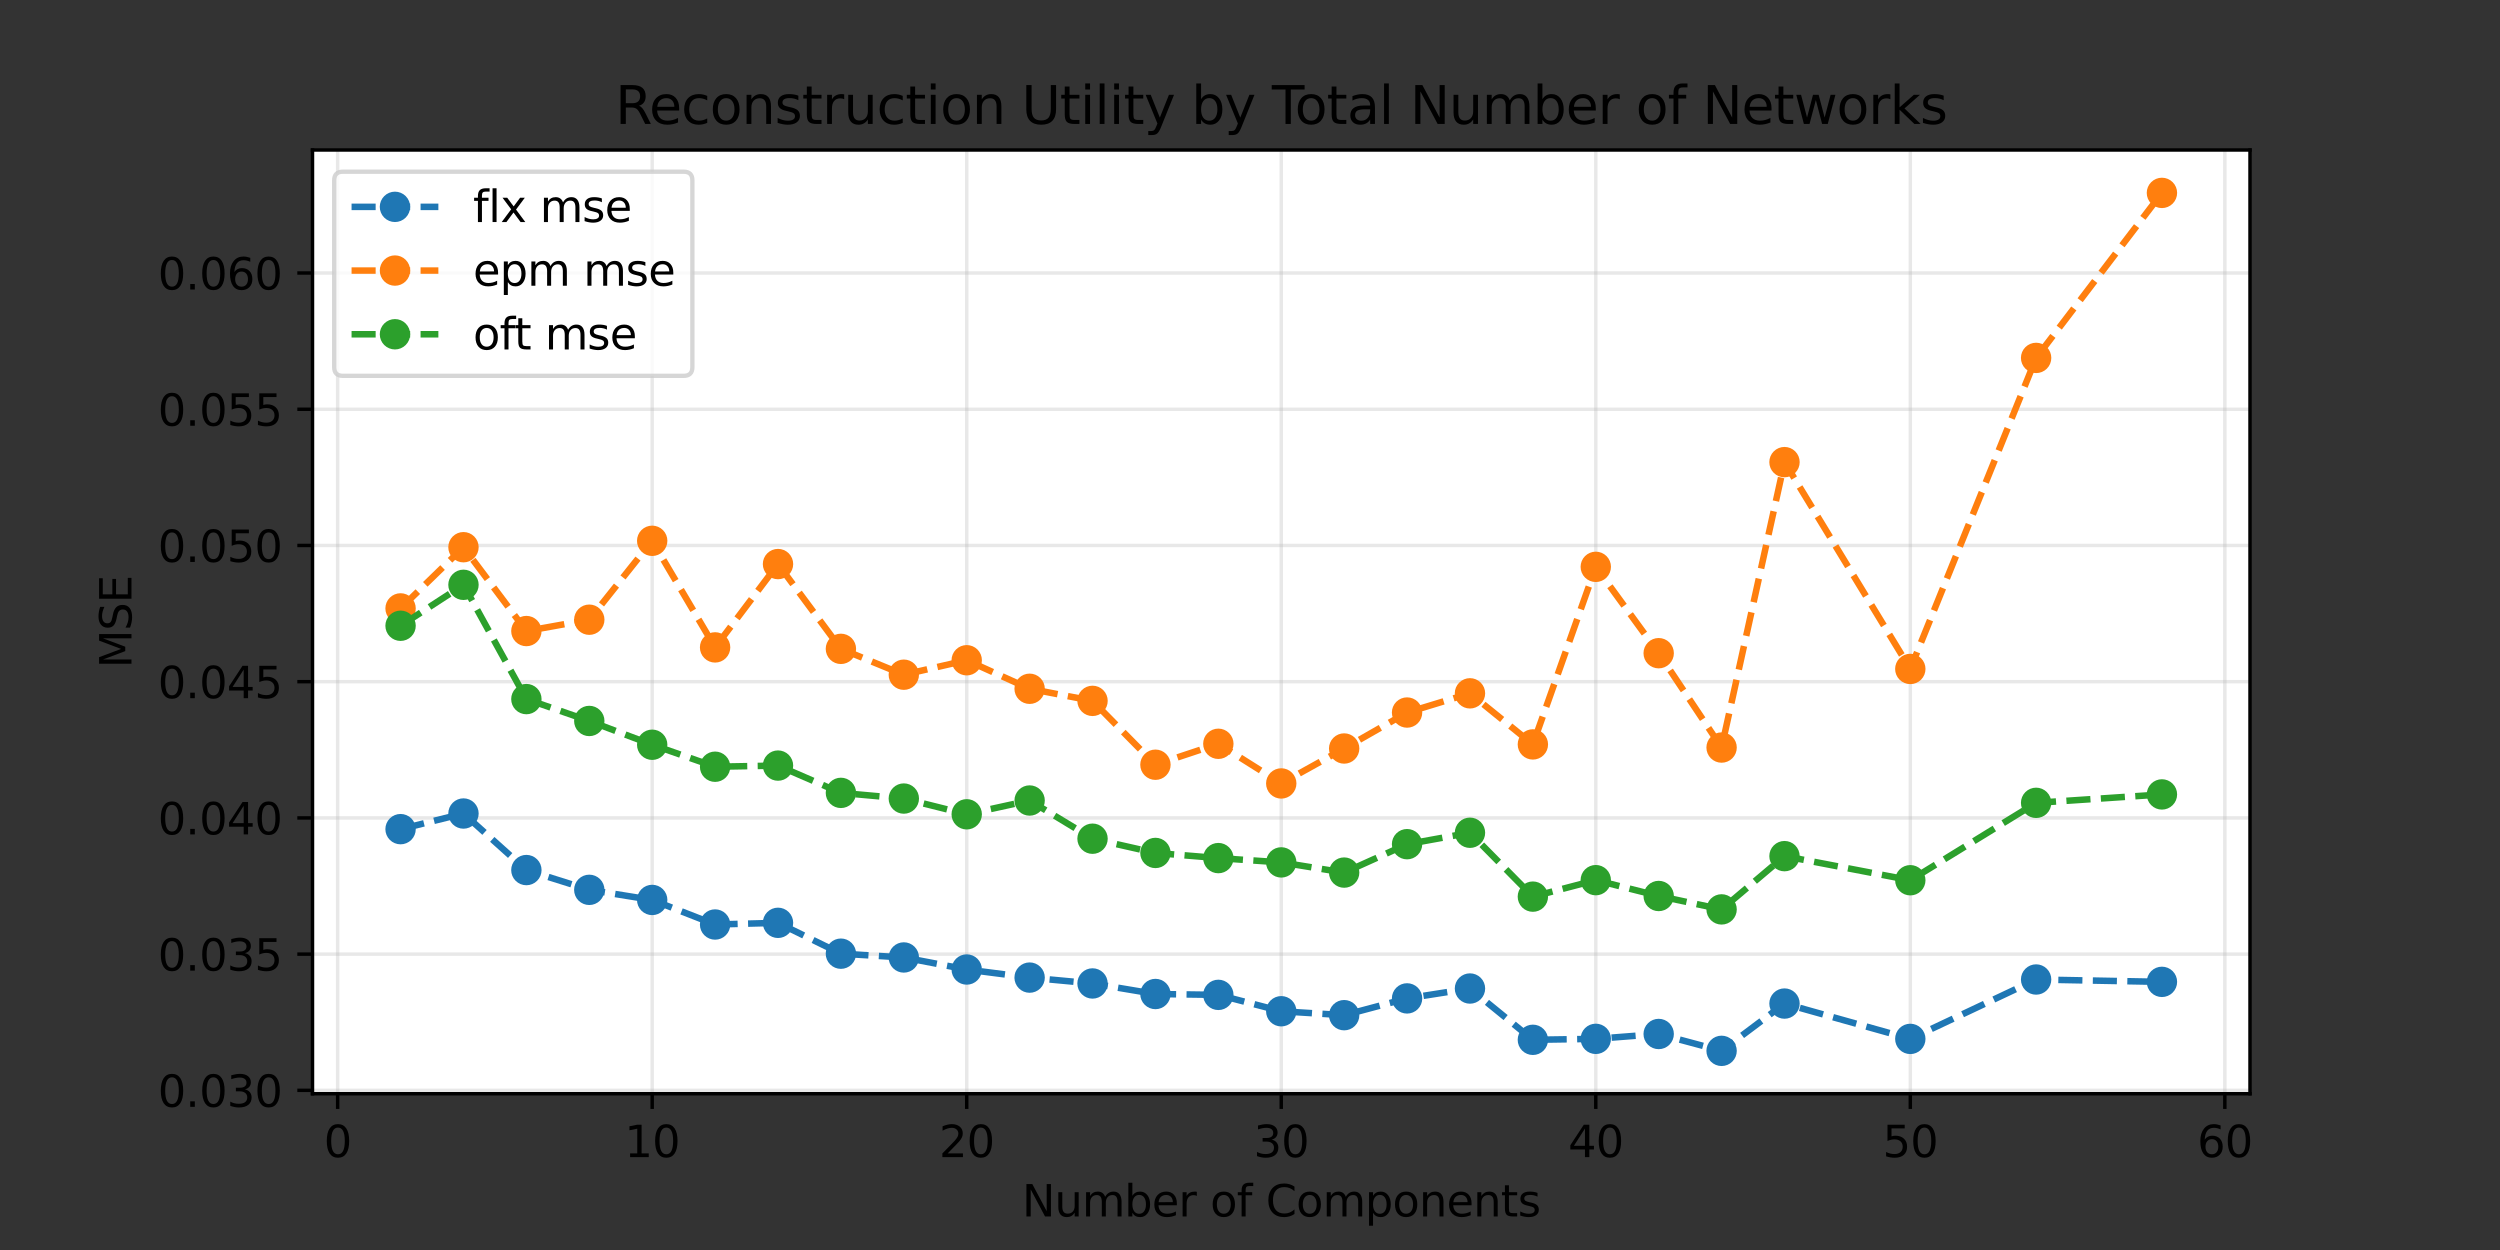 <?xml version="1.0" encoding="utf-8" standalone="no"?>
<!DOCTYPE svg PUBLIC "-//W3C//DTD SVG 1.1//EN"
  "http://www.w3.org/Graphics/SVG/1.1/DTD/svg11.dtd">
<svg xmlns:xlink="http://www.w3.org/1999/xlink" width="576pt" height="288pt" viewBox="0 0 576 288" xmlns="http://www.w3.org/2000/svg" version="1.1">
 <rect x="0" y="0" width="576" height="288" fill="#333333" stroke="none"/>
 <defs>
  <style type="text/css">*{stroke-linejoin: round; stroke-linecap: butt}</style>
 </defs>
 <g id="figure_1">
  <g id="patch_1">
   <path d="M 0 288 
L 576 288 
L 576 0 
L 0 0 
L 0 288 
z
" style="fill: none"/>
  </g>
  <g id="axes_1">
   <g id="patch_2">
    <path d="M 72 252 
L 518.4 252 
L 518.4 34.56 
L 72 34.56 
z
" style="fill: #ffffff"/>
   </g>
   <g id="matplotlib.axis_1">
    <g id="xtick_1">
     <g id="line2d_1">
      <path d="M 77.797 252 
L 77.797 34.56 
" clip-path="url(#pf498eb2916)" style="fill: none; stroke: #b0b0b0; stroke-opacity: 0.3; stroke-width: 0.8; stroke-linecap: square"/>
     </g>
     <g id="line2d_2">
      <defs>
       <path id="m990f9d291e" d="M 0 0 
L 0 3.5 
" style="stroke: #000000; stroke-width: 0.8"/>
      </defs>
      <g>
       <use xlink:href="#m990f9d291e" x="77.797" y="252" style="stroke: #000000; stroke-width: 0.8"/>
      </g>
     </g>
     <g id="text_1">
      <!-- 0 -->
      <g transform="translate(74.616 266.598)scale(0.1 -0.1)">
       <defs>
        <path id="DejaVuSans-30" d="M 2034 4250 
Q 1547 4250 1301 3770 
Q 1056 3291 1056 2328 
Q 1056 1369 1301 889 
Q 1547 409 2034 409 
Q 2525 409 2770 889 
Q 3016 1369 3016 2328 
Q 3016 3291 2770 3770 
Q 2525 4250 2034 4250 
z
M 2034 4750 
Q 2819 4750 3233 4129 
Q 3647 3509 3647 2328 
Q 3647 1150 3233 529 
Q 2819 -91 2034 -91 
Q 1250 -91 836 529 
Q 422 1150 422 2328 
Q 422 3509 836 4129 
Q 1250 4750 2034 4750 
z
" transform="scale(0.016)"/>
       </defs>
       <use xlink:href="#DejaVuSans-30"/>
      </g>
     </g>
    </g>
    <g id="xtick_2">
     <g id="line2d_3">
      <path d="M 150.265 252 
L 150.265 34.56 
" clip-path="url(#pf498eb2916)" style="fill: none; stroke: #b0b0b0; stroke-opacity: 0.3; stroke-width: 0.8; stroke-linecap: square"/>
     </g>
     <g id="line2d_4">
      <g>
       <use xlink:href="#m990f9d291e" x="150.265" y="252" style="stroke: #000000; stroke-width: 0.8"/>
      </g>
     </g>
     <g id="text_2">
      <!-- 10 -->
      <g transform="translate(143.902 266.598)scale(0.1 -0.1)">
       <defs>
        <path id="DejaVuSans-31" d="M 794 531 
L 1825 531 
L 1825 4091 
L 703 3866 
L 703 4441 
L 1819 4666 
L 2450 4666 
L 2450 531 
L 3481 531 
L 3481 0 
L 794 0 
L 794 531 
z
" transform="scale(0.016)"/>
       </defs>
       <use xlink:href="#DejaVuSans-31"/>
       <use xlink:href="#DejaVuSans-30" x="63.623"/>
      </g>
     </g>
    </g>
    <g id="xtick_3">
     <g id="line2d_5">
      <path d="M 222.732 252 
L 222.732 34.56 
" clip-path="url(#pf498eb2916)" style="fill: none; stroke: #b0b0b0; stroke-opacity: 0.3; stroke-width: 0.8; stroke-linecap: square"/>
     </g>
     <g id="line2d_6">
      <g>
       <use xlink:href="#m990f9d291e" x="222.732" y="252" style="stroke: #000000; stroke-width: 0.8"/>
      </g>
     </g>
     <g id="text_3">
      <!-- 20 -->
      <g transform="translate(216.37 266.598)scale(0.1 -0.1)">
       <defs>
        <path id="DejaVuSans-32" d="M 1228 531 
L 3431 531 
L 3431 0 
L 469 0 
L 469 531 
Q 828 903 1448 1529 
Q 2069 2156 2228 2338 
Q 2531 2678 2651 2914 
Q 2772 3150 2772 3378 
Q 2772 3750 2511 3984 
Q 2250 4219 1831 4219 
Q 1534 4219 1204 4116 
Q 875 4013 500 3803 
L 500 4441 
Q 881 4594 1212 4672 
Q 1544 4750 1819 4750 
Q 2544 4750 2975 4387 
Q 3406 4025 3406 3419 
Q 3406 3131 3298 2873 
Q 3191 2616 2906 2266 
Q 2828 2175 2409 1742 
Q 1991 1309 1228 531 
z
" transform="scale(0.016)"/>
       </defs>
       <use xlink:href="#DejaVuSans-32"/>
       <use xlink:href="#DejaVuSans-30" x="63.623"/>
      </g>
     </g>
    </g>
    <g id="xtick_4">
     <g id="line2d_7">
      <path d="M 295.2 252 
L 295.2 34.56 
" clip-path="url(#pf498eb2916)" style="fill: none; stroke: #b0b0b0; stroke-opacity: 0.3; stroke-width: 0.8; stroke-linecap: square"/>
     </g>
     <g id="line2d_8">
      <g>
       <use xlink:href="#m990f9d291e" x="295.2" y="252" style="stroke: #000000; stroke-width: 0.8"/>
      </g>
     </g>
     <g id="text_4">
      <!-- 30 -->
      <g transform="translate(288.837 266.598)scale(0.1 -0.1)">
       <defs>
        <path id="DejaVuSans-33" d="M 2597 2516 
Q 3050 2419 3304 2112 
Q 3559 1806 3559 1356 
Q 3559 666 3084 287 
Q 2609 -91 1734 -91 
Q 1441 -91 1130 -33 
Q 819 25 488 141 
L 488 750 
Q 750 597 1062 519 
Q 1375 441 1716 441 
Q 2309 441 2620 675 
Q 2931 909 2931 1356 
Q 2931 1769 2642 2001 
Q 2353 2234 1838 2234 
L 1294 2234 
L 1294 2753 
L 1863 2753 
Q 2328 2753 2575 2939 
Q 2822 3125 2822 3475 
Q 2822 3834 2567 4026 
Q 2313 4219 1838 4219 
Q 1578 4219 1281 4162 
Q 984 4106 628 3988 
L 628 4550 
Q 988 4650 1302 4700 
Q 1616 4750 1894 4750 
Q 2613 4750 3031 4423 
Q 3450 4097 3450 3541 
Q 3450 3153 3228 2886 
Q 3006 2619 2597 2516 
z
" transform="scale(0.016)"/>
       </defs>
       <use xlink:href="#DejaVuSans-33"/>
       <use xlink:href="#DejaVuSans-30" x="63.623"/>
      </g>
     </g>
    </g>
    <g id="xtick_5">
     <g id="line2d_9">
      <path d="M 367.668 252 
L 367.668 34.56 
" clip-path="url(#pf498eb2916)" style="fill: none; stroke: #b0b0b0; stroke-opacity: 0.3; stroke-width: 0.8; stroke-linecap: square"/>
     </g>
     <g id="line2d_10">
      <g>
       <use xlink:href="#m990f9d291e" x="367.668" y="252" style="stroke: #000000; stroke-width: 0.8"/>
      </g>
     </g>
     <g id="text_5">
      <!-- 40 -->
      <g transform="translate(361.305 266.598)scale(0.1 -0.1)">
       <defs>
        <path id="DejaVuSans-34" d="M 2419 4116 
L 825 1625 
L 2419 1625 
L 2419 4116 
z
M 2253 4666 
L 3047 4666 
L 3047 1625 
L 3713 1625 
L 3713 1100 
L 3047 1100 
L 3047 0 
L 2419 0 
L 2419 1100 
L 313 1100 
L 313 1709 
L 2253 4666 
z
" transform="scale(0.016)"/>
       </defs>
       <use xlink:href="#DejaVuSans-34"/>
       <use xlink:href="#DejaVuSans-30" x="63.623"/>
      </g>
     </g>
    </g>
    <g id="xtick_6">
     <g id="line2d_11">
      <path d="M 440.135 252 
L 440.135 34.56 
" clip-path="url(#pf498eb2916)" style="fill: none; stroke: #b0b0b0; stroke-opacity: 0.3; stroke-width: 0.8; stroke-linecap: square"/>
     </g>
     <g id="line2d_12">
      <g>
       <use xlink:href="#m990f9d291e" x="440.135" y="252" style="stroke: #000000; stroke-width: 0.8"/>
      </g>
     </g>
     <g id="text_6">
      <!-- 50 -->
      <g transform="translate(433.773 266.598)scale(0.1 -0.1)">
       <defs>
        <path id="DejaVuSans-35" d="M 691 4666 
L 3169 4666 
L 3169 4134 
L 1269 4134 
L 1269 2991 
Q 1406 3038 1543 3061 
Q 1681 3084 1819 3084 
Q 2600 3084 3056 2656 
Q 3513 2228 3513 1497 
Q 3513 744 3044 326 
Q 2575 -91 1722 -91 
Q 1428 -91 1123 -41 
Q 819 9 494 109 
L 494 744 
Q 775 591 1075 516 
Q 1375 441 1709 441 
Q 2250 441 2565 725 
Q 2881 1009 2881 1497 
Q 2881 1984 2565 2268 
Q 2250 2553 1709 2553 
Q 1456 2553 1204 2497 
Q 953 2441 691 2322 
L 691 4666 
z
" transform="scale(0.016)"/>
       </defs>
       <use xlink:href="#DejaVuSans-35"/>
       <use xlink:href="#DejaVuSans-30" x="63.623"/>
      </g>
     </g>
    </g>
    <g id="xtick_7">
     <g id="line2d_13">
      <path d="M 512.603 252 
L 512.603 34.56 
" clip-path="url(#pf498eb2916)" style="fill: none; stroke: #b0b0b0; stroke-opacity: 0.3; stroke-width: 0.8; stroke-linecap: square"/>
     </g>
     <g id="line2d_14">
      <g>
       <use xlink:href="#m990f9d291e" x="512.603" y="252" style="stroke: #000000; stroke-width: 0.8"/>
      </g>
     </g>
     <g id="text_7">
      <!-- 60 -->
      <g transform="translate(506.24 266.598)scale(0.1 -0.1)">
       <defs>
        <path id="DejaVuSans-36" d="M 2113 2584 
Q 1688 2584 1439 2293 
Q 1191 2003 1191 1497 
Q 1191 994 1439 701 
Q 1688 409 2113 409 
Q 2538 409 2786 701 
Q 3034 994 3034 1497 
Q 3034 2003 2786 2293 
Q 2538 2584 2113 2584 
z
M 3366 4563 
L 3366 3988 
Q 3128 4100 2886 4159 
Q 2644 4219 2406 4219 
Q 1781 4219 1451 3797 
Q 1122 3375 1075 2522 
Q 1259 2794 1537 2939 
Q 1816 3084 2150 3084 
Q 2853 3084 3261 2657 
Q 3669 2231 3669 1497 
Q 3669 778 3244 343 
Q 2819 -91 2113 -91 
Q 1303 -91 875 529 
Q 447 1150 447 2328 
Q 447 3434 972 4092 
Q 1497 4750 2381 4750 
Q 2619 4750 2861 4703 
Q 3103 4656 3366 4563 
z
" transform="scale(0.016)"/>
       </defs>
       <use xlink:href="#DejaVuSans-36"/>
       <use xlink:href="#DejaVuSans-30" x="63.623"/>
      </g>
     </g>
    </g>
    <g id="text_8">
     <!-- Number of Components -->
     <g transform="translate(235.483 280.277)scale(0.1 -0.1)">
      <defs>
       <path id="DejaVuSans-4e" d="M 628 4666 
L 1478 4666 
L 3547 763 
L 3547 4666 
L 4159 4666 
L 4159 0 
L 3309 0 
L 1241 3903 
L 1241 0 
L 628 0 
L 628 4666 
z
" transform="scale(0.016)"/>
       <path id="DejaVuSans-75" d="M 544 1381 
L 544 3500 
L 1119 3500 
L 1119 1403 
Q 1119 906 1312 657 
Q 1506 409 1894 409 
Q 2359 409 2629 706 
Q 2900 1003 2900 1516 
L 2900 3500 
L 3475 3500 
L 3475 0 
L 2900 0 
L 2900 538 
Q 2691 219 2414 64 
Q 2138 -91 1772 -91 
Q 1169 -91 856 284 
Q 544 659 544 1381 
z
M 1991 3584 
L 1991 3584 
z
" transform="scale(0.016)"/>
       <path id="DejaVuSans-6d" d="M 3328 2828 
Q 3544 3216 3844 3400 
Q 4144 3584 4550 3584 
Q 5097 3584 5394 3201 
Q 5691 2819 5691 2113 
L 5691 0 
L 5113 0 
L 5113 2094 
Q 5113 2597 4934 2840 
Q 4756 3084 4391 3084 
Q 3944 3084 3684 2787 
Q 3425 2491 3425 1978 
L 3425 0 
L 2847 0 
L 2847 2094 
Q 2847 2600 2669 2842 
Q 2491 3084 2119 3084 
Q 1678 3084 1418 2786 
Q 1159 2488 1159 1978 
L 1159 0 
L 581 0 
L 581 3500 
L 1159 3500 
L 1159 2956 
Q 1356 3278 1631 3431 
Q 1906 3584 2284 3584 
Q 2666 3584 2933 3390 
Q 3200 3197 3328 2828 
z
" transform="scale(0.016)"/>
       <path id="DejaVuSans-62" d="M 3116 1747 
Q 3116 2381 2855 2742 
Q 2594 3103 2138 3103 
Q 1681 3103 1420 2742 
Q 1159 2381 1159 1747 
Q 1159 1113 1420 752 
Q 1681 391 2138 391 
Q 2594 391 2855 752 
Q 3116 1113 3116 1747 
z
M 1159 2969 
Q 1341 3281 1617 3432 
Q 1894 3584 2278 3584 
Q 2916 3584 3314 3078 
Q 3713 2572 3713 1747 
Q 3713 922 3314 415 
Q 2916 -91 2278 -91 
Q 1894 -91 1617 61 
Q 1341 213 1159 525 
L 1159 0 
L 581 0 
L 581 4863 
L 1159 4863 
L 1159 2969 
z
" transform="scale(0.016)"/>
       <path id="DejaVuSans-65" d="M 3597 1894 
L 3597 1613 
L 953 1613 
Q 991 1019 1311 708 
Q 1631 397 2203 397 
Q 2534 397 2845 478 
Q 3156 559 3463 722 
L 3463 178 
Q 3153 47 2828 -22 
Q 2503 -91 2169 -91 
Q 1331 -91 842 396 
Q 353 884 353 1716 
Q 353 2575 817 3079 
Q 1281 3584 2069 3584 
Q 2775 3584 3186 3129 
Q 3597 2675 3597 1894 
z
M 3022 2063 
Q 3016 2534 2758 2815 
Q 2500 3097 2075 3097 
Q 1594 3097 1305 2825 
Q 1016 2553 972 2059 
L 3022 2063 
z
" transform="scale(0.016)"/>
       <path id="DejaVuSans-72" d="M 2631 2963 
Q 2534 3019 2420 3045 
Q 2306 3072 2169 3072 
Q 1681 3072 1420 2755 
Q 1159 2438 1159 1844 
L 1159 0 
L 581 0 
L 581 3500 
L 1159 3500 
L 1159 2956 
Q 1341 3275 1631 3429 
Q 1922 3584 2338 3584 
Q 2397 3584 2469 3576 
Q 2541 3569 2628 3553 
L 2631 2963 
z
" transform="scale(0.016)"/>
       <path id="DejaVuSans-20" transform="scale(0.016)"/>
       <path id="DejaVuSans-6f" d="M 1959 3097 
Q 1497 3097 1228 2736 
Q 959 2375 959 1747 
Q 959 1119 1226 758 
Q 1494 397 1959 397 
Q 2419 397 2687 759 
Q 2956 1122 2956 1747 
Q 2956 2369 2687 2733 
Q 2419 3097 1959 3097 
z
M 1959 3584 
Q 2709 3584 3137 3096 
Q 3566 2609 3566 1747 
Q 3566 888 3137 398 
Q 2709 -91 1959 -91 
Q 1206 -91 779 398 
Q 353 888 353 1747 
Q 353 2609 779 3096 
Q 1206 3584 1959 3584 
z
" transform="scale(0.016)"/>
       <path id="DejaVuSans-66" d="M 2375 4863 
L 2375 4384 
L 1825 4384 
Q 1516 4384 1395 4259 
Q 1275 4134 1275 3809 
L 1275 3500 
L 2222 3500 
L 2222 3053 
L 1275 3053 
L 1275 0 
L 697 0 
L 697 3053 
L 147 3053 
L 147 3500 
L 697 3500 
L 697 3744 
Q 697 4328 969 4595 
Q 1241 4863 1831 4863 
L 2375 4863 
z
" transform="scale(0.016)"/>
       <path id="DejaVuSans-43" d="M 4122 4306 
L 4122 3641 
Q 3803 3938 3442 4084 
Q 3081 4231 2675 4231 
Q 1875 4231 1450 3742 
Q 1025 3253 1025 2328 
Q 1025 1406 1450 917 
Q 1875 428 2675 428 
Q 3081 428 3442 575 
Q 3803 722 4122 1019 
L 4122 359 
Q 3791 134 3420 21 
Q 3050 -91 2638 -91 
Q 1578 -91 968 557 
Q 359 1206 359 2328 
Q 359 3453 968 4101 
Q 1578 4750 2638 4750 
Q 3056 4750 3426 4639 
Q 3797 4528 4122 4306 
z
" transform="scale(0.016)"/>
       <path id="DejaVuSans-70" d="M 1159 525 
L 1159 -1331 
L 581 -1331 
L 581 3500 
L 1159 3500 
L 1159 2969 
Q 1341 3281 1617 3432 
Q 1894 3584 2278 3584 
Q 2916 3584 3314 3078 
Q 3713 2572 3713 1747 
Q 3713 922 3314 415 
Q 2916 -91 2278 -91 
Q 1894 -91 1617 61 
Q 1341 213 1159 525 
z
M 3116 1747 
Q 3116 2381 2855 2742 
Q 2594 3103 2138 3103 
Q 1681 3103 1420 2742 
Q 1159 2381 1159 1747 
Q 1159 1113 1420 752 
Q 1681 391 2138 391 
Q 2594 391 2855 752 
Q 3116 1113 3116 1747 
z
" transform="scale(0.016)"/>
       <path id="DejaVuSans-6e" d="M 3513 2113 
L 3513 0 
L 2938 0 
L 2938 2094 
Q 2938 2591 2744 2837 
Q 2550 3084 2163 3084 
Q 1697 3084 1428 2787 
Q 1159 2491 1159 1978 
L 1159 0 
L 581 0 
L 581 3500 
L 1159 3500 
L 1159 2956 
Q 1366 3272 1645 3428 
Q 1925 3584 2291 3584 
Q 2894 3584 3203 3211 
Q 3513 2838 3513 2113 
z
" transform="scale(0.016)"/>
       <path id="DejaVuSans-74" d="M 1172 4494 
L 1172 3500 
L 2356 3500 
L 2356 3053 
L 1172 3053 
L 1172 1153 
Q 1172 725 1289 603 
Q 1406 481 1766 481 
L 2356 481 
L 2356 0 
L 1766 0 
Q 1100 0 847 248 
Q 594 497 594 1153 
L 594 3053 
L 172 3053 
L 172 3500 
L 594 3500 
L 594 4494 
L 1172 4494 
z
" transform="scale(0.016)"/>
       <path id="DejaVuSans-73" d="M 2834 3397 
L 2834 2853 
Q 2591 2978 2328 3040 
Q 2066 3103 1784 3103 
Q 1356 3103 1142 2972 
Q 928 2841 928 2578 
Q 928 2378 1081 2264 
Q 1234 2150 1697 2047 
L 1894 2003 
Q 2506 1872 2764 1633 
Q 3022 1394 3022 966 
Q 3022 478 2636 193 
Q 2250 -91 1575 -91 
Q 1294 -91 989 -36 
Q 684 19 347 128 
L 347 722 
Q 666 556 975 473 
Q 1284 391 1588 391 
Q 1994 391 2212 530 
Q 2431 669 2431 922 
Q 2431 1156 2273 1281 
Q 2116 1406 1581 1522 
L 1381 1569 
Q 847 1681 609 1914 
Q 372 2147 372 2553 
Q 372 3047 722 3315 
Q 1072 3584 1716 3584 
Q 2034 3584 2315 3537 
Q 2597 3491 2834 3397 
z
" transform="scale(0.016)"/>
      </defs>
      <use xlink:href="#DejaVuSans-4e"/>
      <use xlink:href="#DejaVuSans-75" x="74.805"/>
      <use xlink:href="#DejaVuSans-6d" x="138.184"/>
      <use xlink:href="#DejaVuSans-62" x="235.596"/>
      <use xlink:href="#DejaVuSans-65" x="299.072"/>
      <use xlink:href="#DejaVuSans-72" x="360.596"/>
      <use xlink:href="#DejaVuSans-20" x="401.709"/>
      <use xlink:href="#DejaVuSans-6f" x="433.496"/>
      <use xlink:href="#DejaVuSans-66" x="494.678"/>
      <use xlink:href="#DejaVuSans-20" x="529.883"/>
      <use xlink:href="#DejaVuSans-43" x="561.67"/>
      <use xlink:href="#DejaVuSans-6f" x="631.494"/>
      <use xlink:href="#DejaVuSans-6d" x="692.676"/>
      <use xlink:href="#DejaVuSans-70" x="790.088"/>
      <use xlink:href="#DejaVuSans-6f" x="853.564"/>
      <use xlink:href="#DejaVuSans-6e" x="914.746"/>
      <use xlink:href="#DejaVuSans-65" x="978.125"/>
      <use xlink:href="#DejaVuSans-6e" x="1039.648"/>
      <use xlink:href="#DejaVuSans-74" x="1103.027"/>
      <use xlink:href="#DejaVuSans-73" x="1142.236"/>
     </g>
    </g>
   </g>
   <g id="matplotlib.axis_2">
    <g id="ytick_1">
     <g id="line2d_15">
      <path d="M 72 251.219 
L 518.4 251.219 
" clip-path="url(#pf498eb2916)" style="fill: none; stroke: #b0b0b0; stroke-opacity: 0.3; stroke-width: 0.8; stroke-linecap: square"/>
     </g>
     <g id="line2d_16">
      <defs>
       <path id="ma4e45415b3" d="M 0 0 
L -3.5 0 
" style="stroke: #000000; stroke-width: 0.8"/>
      </defs>
      <g>
       <use xlink:href="#ma4e45415b3" x="72" y="251.219" style="stroke: #000000; stroke-width: 0.8"/>
      </g>
     </g>
     <g id="text_9">
      <!-- 0.030 -->
      <g transform="translate(36.372 255.018)scale(0.1 -0.1)">
       <defs>
        <path id="DejaVuSans-2e" d="M 684 794 
L 1344 794 
L 1344 0 
L 684 0 
L 684 794 
z
" transform="scale(0.016)"/>
       </defs>
       <use xlink:href="#DejaVuSans-30"/>
       <use xlink:href="#DejaVuSans-2e" x="63.623"/>
       <use xlink:href="#DejaVuSans-30" x="95.41"/>
       <use xlink:href="#DejaVuSans-33" x="159.033"/>
       <use xlink:href="#DejaVuSans-30" x="222.656"/>
      </g>
     </g>
    </g>
    <g id="ytick_2">
     <g id="line2d_17">
      <path d="M 72 219.834 
L 518.4 219.834 
" clip-path="url(#pf498eb2916)" style="fill: none; stroke: #b0b0b0; stroke-opacity: 0.3; stroke-width: 0.8; stroke-linecap: square"/>
     </g>
     <g id="line2d_18">
      <g>
       <use xlink:href="#ma4e45415b3" x="72" y="219.834" style="stroke: #000000; stroke-width: 0.8"/>
      </g>
     </g>
     <g id="text_10">
      <!-- 0.035 -->
      <g transform="translate(36.372 223.633)scale(0.1 -0.1)">
       <use xlink:href="#DejaVuSans-30"/>
       <use xlink:href="#DejaVuSans-2e" x="63.623"/>
       <use xlink:href="#DejaVuSans-30" x="95.41"/>
       <use xlink:href="#DejaVuSans-33" x="159.033"/>
       <use xlink:href="#DejaVuSans-35" x="222.656"/>
      </g>
     </g>
    </g>
    <g id="ytick_3">
     <g id="line2d_19">
      <path d="M 72 188.448 
L 518.4 188.448 
" clip-path="url(#pf498eb2916)" style="fill: none; stroke: #b0b0b0; stroke-opacity: 0.3; stroke-width: 0.8; stroke-linecap: square"/>
     </g>
     <g id="line2d_20">
      <g>
       <use xlink:href="#ma4e45415b3" x="72" y="188.448" style="stroke: #000000; stroke-width: 0.8"/>
      </g>
     </g>
     <g id="text_11">
      <!-- 0.040 -->
      <g transform="translate(36.372 192.247)scale(0.1 -0.1)">
       <use xlink:href="#DejaVuSans-30"/>
       <use xlink:href="#DejaVuSans-2e" x="63.623"/>
       <use xlink:href="#DejaVuSans-30" x="95.41"/>
       <use xlink:href="#DejaVuSans-34" x="159.033"/>
       <use xlink:href="#DejaVuSans-30" x="222.656"/>
      </g>
     </g>
    </g>
    <g id="ytick_4">
     <g id="line2d_21">
      <path d="M 72 157.063 
L 518.4 157.063 
" clip-path="url(#pf498eb2916)" style="fill: none; stroke: #b0b0b0; stroke-opacity: 0.3; stroke-width: 0.8; stroke-linecap: square"/>
     </g>
     <g id="line2d_22">
      <g>
       <use xlink:href="#ma4e45415b3" x="72" y="157.063" style="stroke: #000000; stroke-width: 0.8"/>
      </g>
     </g>
     <g id="text_12">
      <!-- 0.045 -->
      <g transform="translate(36.372 160.862)scale(0.1 -0.1)">
       <use xlink:href="#DejaVuSans-30"/>
       <use xlink:href="#DejaVuSans-2e" x="63.623"/>
       <use xlink:href="#DejaVuSans-30" x="95.41"/>
       <use xlink:href="#DejaVuSans-34" x="159.033"/>
       <use xlink:href="#DejaVuSans-35" x="222.656"/>
      </g>
     </g>
    </g>
    <g id="ytick_5">
     <g id="line2d_23">
      <path d="M 72 125.677 
L 518.4 125.677 
" clip-path="url(#pf498eb2916)" style="fill: none; stroke: #b0b0b0; stroke-opacity: 0.3; stroke-width: 0.8; stroke-linecap: square"/>
     </g>
     <g id="line2d_24">
      <g>
       <use xlink:href="#ma4e45415b3" x="72" y="125.677" style="stroke: #000000; stroke-width: 0.8"/>
      </g>
     </g>
     <g id="text_13">
      <!-- 0.050 -->
      <g transform="translate(36.372 129.476)scale(0.1 -0.1)">
       <use xlink:href="#DejaVuSans-30"/>
       <use xlink:href="#DejaVuSans-2e" x="63.623"/>
       <use xlink:href="#DejaVuSans-30" x="95.41"/>
       <use xlink:href="#DejaVuSans-35" x="159.033"/>
       <use xlink:href="#DejaVuSans-30" x="222.656"/>
      </g>
     </g>
    </g>
    <g id="ytick_6">
     <g id="line2d_25">
      <path d="M 72 94.291 
L 518.4 94.291 
" clip-path="url(#pf498eb2916)" style="fill: none; stroke: #b0b0b0; stroke-opacity: 0.3; stroke-width: 0.8; stroke-linecap: square"/>
     </g>
     <g id="line2d_26">
      <g>
       <use xlink:href="#ma4e45415b3" x="72" y="94.291" style="stroke: #000000; stroke-width: 0.8"/>
      </g>
     </g>
     <g id="text_14">
      <!-- 0.055 -->
      <g transform="translate(36.372 98.091)scale(0.1 -0.1)">
       <use xlink:href="#DejaVuSans-30"/>
       <use xlink:href="#DejaVuSans-2e" x="63.623"/>
       <use xlink:href="#DejaVuSans-30" x="95.41"/>
       <use xlink:href="#DejaVuSans-35" x="159.033"/>
       <use xlink:href="#DejaVuSans-35" x="222.656"/>
      </g>
     </g>
    </g>
    <g id="ytick_7">
     <g id="line2d_27">
      <path d="M 72 62.906 
L 518.4 62.906 
" clip-path="url(#pf498eb2916)" style="fill: none; stroke: #b0b0b0; stroke-opacity: 0.3; stroke-width: 0.8; stroke-linecap: square"/>
     </g>
     <g id="line2d_28">
      <g>
       <use xlink:href="#ma4e45415b3" x="72" y="62.906" style="stroke: #000000; stroke-width: 0.8"/>
      </g>
     </g>
     <g id="text_15">
      <!-- 0.060 -->
      <g transform="translate(36.372 66.705)scale(0.1 -0.1)">
       <use xlink:href="#DejaVuSans-30"/>
       <use xlink:href="#DejaVuSans-2e" x="63.623"/>
       <use xlink:href="#DejaVuSans-30" x="95.41"/>
       <use xlink:href="#DejaVuSans-36" x="159.033"/>
       <use xlink:href="#DejaVuSans-30" x="222.656"/>
      </g>
     </g>
    </g>
    <g id="text_16">
     <!-- MSE -->
     <g transform="translate(30.292 153.928)rotate(-90)scale(0.1 -0.1)">
      <defs>
       <path id="DejaVuSans-4d" d="M 628 4666 
L 1569 4666 
L 2759 1491 
L 3956 4666 
L 4897 4666 
L 4897 0 
L 4281 0 
L 4281 4097 
L 3078 897 
L 2444 897 
L 1241 4097 
L 1241 0 
L 628 0 
L 628 4666 
z
" transform="scale(0.016)"/>
       <path id="DejaVuSans-53" d="M 3425 4513 
L 3425 3897 
Q 3066 4069 2747 4153 
Q 2428 4238 2131 4238 
Q 1616 4238 1336 4038 
Q 1056 3838 1056 3469 
Q 1056 3159 1242 3001 
Q 1428 2844 1947 2747 
L 2328 2669 
Q 3034 2534 3370 2195 
Q 3706 1856 3706 1288 
Q 3706 609 3251 259 
Q 2797 -91 1919 -91 
Q 1588 -91 1214 -16 
Q 841 59 441 206 
L 441 856 
Q 825 641 1194 531 
Q 1563 422 1919 422 
Q 2459 422 2753 634 
Q 3047 847 3047 1241 
Q 3047 1584 2836 1778 
Q 2625 1972 2144 2069 
L 1759 2144 
Q 1053 2284 737 2584 
Q 422 2884 422 3419 
Q 422 4038 858 4394 
Q 1294 4750 2059 4750 
Q 2388 4750 2728 4690 
Q 3069 4631 3425 4513 
z
" transform="scale(0.016)"/>
       <path id="DejaVuSans-45" d="M 628 4666 
L 3578 4666 
L 3578 4134 
L 1259 4134 
L 1259 2753 
L 3481 2753 
L 3481 2222 
L 1259 2222 
L 1259 531 
L 3634 531 
L 3634 0 
L 628 0 
L 628 4666 
z
" transform="scale(0.016)"/>
      </defs>
      <use xlink:href="#DejaVuSans-4d"/>
      <use xlink:href="#DejaVuSans-53" x="86.279"/>
      <use xlink:href="#DejaVuSans-45" x="149.756"/>
     </g>
    </g>
   </g>
   <g id="line2d_29">
    <path d="M 92.291 191.035 
L 106.784 187.434 
L 121.278 200.462 
L 135.771 205.019 
L 150.265 207.348 
L 164.758 213.006 
L 179.252 212.621 
L 193.745 219.728 
L 208.239 220.6 
L 222.732 223.374 
L 237.226 225.239 
L 251.719 226.59 
L 266.213 229.019 
L 280.706 229.218 
L 295.2 232.992 
L 309.694 233.897 
L 324.187 230.032 
L 338.681 227.755 
L 353.174 239.573 
L 367.668 239.352 
L 382.161 238.23 
L 396.655 242.116 
L 411.148 231.221 
L 440.135 239.362 
L 469.122 225.678 
L 498.109 226.221 
" clip-path="url(#pf498eb2916)" style="fill: none; stroke-dasharray: 5.55,2.4; stroke-dashoffset: 0; stroke: #1f77b4; stroke-width: 1.5"/>
    <defs>
     <path id="mc8b37616ff" d="M 0 3 
C 0.796 3 1.559 2.684 2.121 2.121 
C 2.684 1.559 3 0.796 3 0 
C 3 -0.796 2.684 -1.559 2.121 -2.121 
C 1.559 -2.684 0.796 -3 0 -3 
C -0.796 -3 -1.559 -2.684 -2.121 -2.121 
C -2.684 -1.559 -3 -0.796 -3 0 
C -3 0.796 -2.684 1.559 -2.121 2.121 
C -1.559 2.684 -0.796 3 0 3 
z
" style="stroke: #1f77b4"/>
    </defs>
    <g clip-path="url(#pf498eb2916)">
     <use xlink:href="#mc8b37616ff" x="92.291" y="191.035" style="fill: #1f77b4; stroke: #1f77b4"/>
     <use xlink:href="#mc8b37616ff" x="106.784" y="187.434" style="fill: #1f77b4; stroke: #1f77b4"/>
     <use xlink:href="#mc8b37616ff" x="121.278" y="200.462" style="fill: #1f77b4; stroke: #1f77b4"/>
     <use xlink:href="#mc8b37616ff" x="135.771" y="205.019" style="fill: #1f77b4; stroke: #1f77b4"/>
     <use xlink:href="#mc8b37616ff" x="150.265" y="207.348" style="fill: #1f77b4; stroke: #1f77b4"/>
     <use xlink:href="#mc8b37616ff" x="164.758" y="213.006" style="fill: #1f77b4; stroke: #1f77b4"/>
     <use xlink:href="#mc8b37616ff" x="179.252" y="212.621" style="fill: #1f77b4; stroke: #1f77b4"/>
     <use xlink:href="#mc8b37616ff" x="193.745" y="219.728" style="fill: #1f77b4; stroke: #1f77b4"/>
     <use xlink:href="#mc8b37616ff" x="208.239" y="220.6" style="fill: #1f77b4; stroke: #1f77b4"/>
     <use xlink:href="#mc8b37616ff" x="222.732" y="223.374" style="fill: #1f77b4; stroke: #1f77b4"/>
     <use xlink:href="#mc8b37616ff" x="237.226" y="225.239" style="fill: #1f77b4; stroke: #1f77b4"/>
     <use xlink:href="#mc8b37616ff" x="251.719" y="226.59" style="fill: #1f77b4; stroke: #1f77b4"/>
     <use xlink:href="#mc8b37616ff" x="266.213" y="229.019" style="fill: #1f77b4; stroke: #1f77b4"/>
     <use xlink:href="#mc8b37616ff" x="280.706" y="229.218" style="fill: #1f77b4; stroke: #1f77b4"/>
     <use xlink:href="#mc8b37616ff" x="295.2" y="232.992" style="fill: #1f77b4; stroke: #1f77b4"/>
     <use xlink:href="#mc8b37616ff" x="309.694" y="233.897" style="fill: #1f77b4; stroke: #1f77b4"/>
     <use xlink:href="#mc8b37616ff" x="324.187" y="230.032" style="fill: #1f77b4; stroke: #1f77b4"/>
     <use xlink:href="#mc8b37616ff" x="338.681" y="227.755" style="fill: #1f77b4; stroke: #1f77b4"/>
     <use xlink:href="#mc8b37616ff" x="353.174" y="239.573" style="fill: #1f77b4; stroke: #1f77b4"/>
     <use xlink:href="#mc8b37616ff" x="367.668" y="239.352" style="fill: #1f77b4; stroke: #1f77b4"/>
     <use xlink:href="#mc8b37616ff" x="382.161" y="238.23" style="fill: #1f77b4; stroke: #1f77b4"/>
     <use xlink:href="#mc8b37616ff" x="396.655" y="242.116" style="fill: #1f77b4; stroke: #1f77b4"/>
     <use xlink:href="#mc8b37616ff" x="411.148" y="231.221" style="fill: #1f77b4; stroke: #1f77b4"/>
     <use xlink:href="#mc8b37616ff" x="440.135" y="239.362" style="fill: #1f77b4; stroke: #1f77b4"/>
     <use xlink:href="#mc8b37616ff" x="469.122" y="225.678" style="fill: #1f77b4; stroke: #1f77b4"/>
     <use xlink:href="#mc8b37616ff" x="498.109" y="226.221" style="fill: #1f77b4; stroke: #1f77b4"/>
    </g>
   </g>
   <g id="line2d_30">
    <path d="M 92.291 140.178 
L 106.784 126.078 
L 121.278 145.393 
L 135.771 142.78 
L 150.265 124.603 
L 164.758 149.161 
L 179.252 129.961 
L 193.745 149.496 
L 208.239 155.452 
L 222.732 152.122 
L 237.226 158.694 
L 251.719 161.481 
L 266.213 176.194 
L 280.706 171.37 
L 295.2 180.506 
L 309.694 172.455 
L 324.187 164.169 
L 338.681 159.744 
L 353.174 171.512 
L 367.668 130.601 
L 382.161 150.497 
L 396.655 172.234 
L 411.148 106.473 
L 440.135 154.124 
L 469.122 82.463 
L 498.109 44.444 
" clip-path="url(#pf498eb2916)" style="fill: none; stroke-dasharray: 5.55,2.4; stroke-dashoffset: 0; stroke: #ff7f0e; stroke-width: 1.5"/>
    <defs>
     <path id="mab94399aa1" d="M 0 3 
C 0.796 3 1.559 2.684 2.121 2.121 
C 2.684 1.559 3 0.796 3 0 
C 3 -0.796 2.684 -1.559 2.121 -2.121 
C 1.559 -2.684 0.796 -3 0 -3 
C -0.796 -3 -1.559 -2.684 -2.121 -2.121 
C -2.684 -1.559 -3 -0.796 -3 0 
C -3 0.796 -2.684 1.559 -2.121 2.121 
C -1.559 2.684 -0.796 3 0 3 
z
" style="stroke: #ff7f0e"/>
    </defs>
    <g clip-path="url(#pf498eb2916)">
     <use xlink:href="#mab94399aa1" x="92.291" y="140.178" style="fill: #ff7f0e; stroke: #ff7f0e"/>
     <use xlink:href="#mab94399aa1" x="106.784" y="126.078" style="fill: #ff7f0e; stroke: #ff7f0e"/>
     <use xlink:href="#mab94399aa1" x="121.278" y="145.393" style="fill: #ff7f0e; stroke: #ff7f0e"/>
     <use xlink:href="#mab94399aa1" x="135.771" y="142.78" style="fill: #ff7f0e; stroke: #ff7f0e"/>
     <use xlink:href="#mab94399aa1" x="150.265" y="124.603" style="fill: #ff7f0e; stroke: #ff7f0e"/>
     <use xlink:href="#mab94399aa1" x="164.758" y="149.161" style="fill: #ff7f0e; stroke: #ff7f0e"/>
     <use xlink:href="#mab94399aa1" x="179.252" y="129.961" style="fill: #ff7f0e; stroke: #ff7f0e"/>
     <use xlink:href="#mab94399aa1" x="193.745" y="149.496" style="fill: #ff7f0e; stroke: #ff7f0e"/>
     <use xlink:href="#mab94399aa1" x="208.239" y="155.452" style="fill: #ff7f0e; stroke: #ff7f0e"/>
     <use xlink:href="#mab94399aa1" x="222.732" y="152.122" style="fill: #ff7f0e; stroke: #ff7f0e"/>
     <use xlink:href="#mab94399aa1" x="237.226" y="158.694" style="fill: #ff7f0e; stroke: #ff7f0e"/>
     <use xlink:href="#mab94399aa1" x="251.719" y="161.481" style="fill: #ff7f0e; stroke: #ff7f0e"/>
     <use xlink:href="#mab94399aa1" x="266.213" y="176.194" style="fill: #ff7f0e; stroke: #ff7f0e"/>
     <use xlink:href="#mab94399aa1" x="280.706" y="171.37" style="fill: #ff7f0e; stroke: #ff7f0e"/>
     <use xlink:href="#mab94399aa1" x="295.2" y="180.506" style="fill: #ff7f0e; stroke: #ff7f0e"/>
     <use xlink:href="#mab94399aa1" x="309.694" y="172.455" style="fill: #ff7f0e; stroke: #ff7f0e"/>
     <use xlink:href="#mab94399aa1" x="324.187" y="164.169" style="fill: #ff7f0e; stroke: #ff7f0e"/>
     <use xlink:href="#mab94399aa1" x="338.681" y="159.744" style="fill: #ff7f0e; stroke: #ff7f0e"/>
     <use xlink:href="#mab94399aa1" x="353.174" y="171.512" style="fill: #ff7f0e; stroke: #ff7f0e"/>
     <use xlink:href="#mab94399aa1" x="367.668" y="130.601" style="fill: #ff7f0e; stroke: #ff7f0e"/>
     <use xlink:href="#mab94399aa1" x="382.161" y="150.497" style="fill: #ff7f0e; stroke: #ff7f0e"/>
     <use xlink:href="#mab94399aa1" x="396.655" y="172.234" style="fill: #ff7f0e; stroke: #ff7f0e"/>
     <use xlink:href="#mab94399aa1" x="411.148" y="106.473" style="fill: #ff7f0e; stroke: #ff7f0e"/>
     <use xlink:href="#mab94399aa1" x="440.135" y="154.124" style="fill: #ff7f0e; stroke: #ff7f0e"/>
     <use xlink:href="#mab94399aa1" x="469.122" y="82.463" style="fill: #ff7f0e; stroke: #ff7f0e"/>
     <use xlink:href="#mab94399aa1" x="498.109" y="44.444" style="fill: #ff7f0e; stroke: #ff7f0e"/>
    </g>
   </g>
   <g id="line2d_31">
    <path d="M 92.291 144.174 
L 106.784 134.742 
L 121.278 161.07 
L 135.771 166.11 
L 150.265 171.591 
L 164.758 176.654 
L 179.252 176.392 
L 193.745 182.679 
L 208.239 183.987 
L 222.732 187.613 
L 237.226 184.439 
L 251.719 193.238 
L 266.213 196.519 
L 280.706 197.706 
L 295.2 198.697 
L 309.694 201.044 
L 324.187 194.498 
L 338.681 191.867 
L 353.174 206.585 
L 367.668 202.787 
L 382.161 206.436 
L 396.655 209.525 
L 411.148 197.256 
L 440.135 202.807 
L 469.122 184.974 
L 498.109 183.035 
" clip-path="url(#pf498eb2916)" style="fill: none; stroke-dasharray: 5.55,2.4; stroke-dashoffset: 0; stroke: #2ca02c; stroke-width: 1.5"/>
    <defs>
     <path id="m60dd645bfd" d="M 0 3 
C 0.796 3 1.559 2.684 2.121 2.121 
C 2.684 1.559 3 0.796 3 0 
C 3 -0.796 2.684 -1.559 2.121 -2.121 
C 1.559 -2.684 0.796 -3 0 -3 
C -0.796 -3 -1.559 -2.684 -2.121 -2.121 
C -2.684 -1.559 -3 -0.796 -3 0 
C -3 0.796 -2.684 1.559 -2.121 2.121 
C -1.559 2.684 -0.796 3 0 3 
z
" style="stroke: #2ca02c"/>
    </defs>
    <g clip-path="url(#pf498eb2916)">
     <use xlink:href="#m60dd645bfd" x="92.291" y="144.174" style="fill: #2ca02c; stroke: #2ca02c"/>
     <use xlink:href="#m60dd645bfd" x="106.784" y="134.742" style="fill: #2ca02c; stroke: #2ca02c"/>
     <use xlink:href="#m60dd645bfd" x="121.278" y="161.07" style="fill: #2ca02c; stroke: #2ca02c"/>
     <use xlink:href="#m60dd645bfd" x="135.771" y="166.11" style="fill: #2ca02c; stroke: #2ca02c"/>
     <use xlink:href="#m60dd645bfd" x="150.265" y="171.591" style="fill: #2ca02c; stroke: #2ca02c"/>
     <use xlink:href="#m60dd645bfd" x="164.758" y="176.654" style="fill: #2ca02c; stroke: #2ca02c"/>
     <use xlink:href="#m60dd645bfd" x="179.252" y="176.392" style="fill: #2ca02c; stroke: #2ca02c"/>
     <use xlink:href="#m60dd645bfd" x="193.745" y="182.679" style="fill: #2ca02c; stroke: #2ca02c"/>
     <use xlink:href="#m60dd645bfd" x="208.239" y="183.987" style="fill: #2ca02c; stroke: #2ca02c"/>
     <use xlink:href="#m60dd645bfd" x="222.732" y="187.613" style="fill: #2ca02c; stroke: #2ca02c"/>
     <use xlink:href="#m60dd645bfd" x="237.226" y="184.439" style="fill: #2ca02c; stroke: #2ca02c"/>
     <use xlink:href="#m60dd645bfd" x="251.719" y="193.238" style="fill: #2ca02c; stroke: #2ca02c"/>
     <use xlink:href="#m60dd645bfd" x="266.213" y="196.519" style="fill: #2ca02c; stroke: #2ca02c"/>
     <use xlink:href="#m60dd645bfd" x="280.706" y="197.706" style="fill: #2ca02c; stroke: #2ca02c"/>
     <use xlink:href="#m60dd645bfd" x="295.2" y="198.697" style="fill: #2ca02c; stroke: #2ca02c"/>
     <use xlink:href="#m60dd645bfd" x="309.694" y="201.044" style="fill: #2ca02c; stroke: #2ca02c"/>
     <use xlink:href="#m60dd645bfd" x="324.187" y="194.498" style="fill: #2ca02c; stroke: #2ca02c"/>
     <use xlink:href="#m60dd645bfd" x="338.681" y="191.867" style="fill: #2ca02c; stroke: #2ca02c"/>
     <use xlink:href="#m60dd645bfd" x="353.174" y="206.585" style="fill: #2ca02c; stroke: #2ca02c"/>
     <use xlink:href="#m60dd645bfd" x="367.668" y="202.787" style="fill: #2ca02c; stroke: #2ca02c"/>
     <use xlink:href="#m60dd645bfd" x="382.161" y="206.436" style="fill: #2ca02c; stroke: #2ca02c"/>
     <use xlink:href="#m60dd645bfd" x="396.655" y="209.525" style="fill: #2ca02c; stroke: #2ca02c"/>
     <use xlink:href="#m60dd645bfd" x="411.148" y="197.256" style="fill: #2ca02c; stroke: #2ca02c"/>
     <use xlink:href="#m60dd645bfd" x="440.135" y="202.807" style="fill: #2ca02c; stroke: #2ca02c"/>
     <use xlink:href="#m60dd645bfd" x="469.122" y="184.974" style="fill: #2ca02c; stroke: #2ca02c"/>
     <use xlink:href="#m60dd645bfd" x="498.109" y="183.035" style="fill: #2ca02c; stroke: #2ca02c"/>
    </g>
   </g>
   <g id="patch_3">
    <path d="M 72 252 
L 72 34.56 
" style="fill: none; stroke: #000000; stroke-width: 0.8; stroke-linejoin: miter; stroke-linecap: square"/>
   </g>
   <g id="patch_4">
    <path d="M 518.4 252 
L 518.4 34.56 
" style="fill: none; stroke: #000000; stroke-width: 0.8; stroke-linejoin: miter; stroke-linecap: square"/>
   </g>
   <g id="patch_5">
    <path d="M 72 252 
L 518.4 252 
" style="fill: none; stroke: #000000; stroke-width: 0.8; stroke-linejoin: miter; stroke-linecap: square"/>
   </g>
   <g id="patch_6">
    <path d="M 72 34.56 
L 518.4 34.56 
" style="fill: none; stroke: #000000; stroke-width: 0.8; stroke-linejoin: miter; stroke-linecap: square"/>
   </g>
   <g id="text_17">
    <!-- Reconstruction Utility by Total Number of Networks -->
    <g transform="translate(141.773 28.56)scale(0.12 -0.12)">
     <defs>
      <path id="DejaVuSans-52" d="M 2841 2188 
Q 3044 2119 3236 1894 
Q 3428 1669 3622 1275 
L 4263 0 
L 3584 0 
L 2988 1197 
Q 2756 1666 2539 1819 
Q 2322 1972 1947 1972 
L 1259 1972 
L 1259 0 
L 628 0 
L 628 4666 
L 2053 4666 
Q 2853 4666 3247 4331 
Q 3641 3997 3641 3322 
Q 3641 2881 3436 2590 
Q 3231 2300 2841 2188 
z
M 1259 4147 
L 1259 2491 
L 2053 2491 
Q 2509 2491 2742 2702 
Q 2975 2913 2975 3322 
Q 2975 3731 2742 3939 
Q 2509 4147 2053 4147 
L 1259 4147 
z
" transform="scale(0.016)"/>
      <path id="DejaVuSans-63" d="M 3122 3366 
L 3122 2828 
Q 2878 2963 2633 3030 
Q 2388 3097 2138 3097 
Q 1578 3097 1268 2742 
Q 959 2388 959 1747 
Q 959 1106 1268 751 
Q 1578 397 2138 397 
Q 2388 397 2633 464 
Q 2878 531 3122 666 
L 3122 134 
Q 2881 22 2623 -34 
Q 2366 -91 2075 -91 
Q 1284 -91 818 406 
Q 353 903 353 1747 
Q 353 2603 823 3093 
Q 1294 3584 2113 3584 
Q 2378 3584 2631 3529 
Q 2884 3475 3122 3366 
z
" transform="scale(0.016)"/>
      <path id="DejaVuSans-69" d="M 603 3500 
L 1178 3500 
L 1178 0 
L 603 0 
L 603 3500 
z
M 603 4863 
L 1178 4863 
L 1178 4134 
L 603 4134 
L 603 4863 
z
" transform="scale(0.016)"/>
      <path id="DejaVuSans-55" d="M 556 4666 
L 1191 4666 
L 1191 1831 
Q 1191 1081 1462 751 
Q 1734 422 2344 422 
Q 2950 422 3222 751 
Q 3494 1081 3494 1831 
L 3494 4666 
L 4128 4666 
L 4128 1753 
Q 4128 841 3676 375 
Q 3225 -91 2344 -91 
Q 1459 -91 1007 375 
Q 556 841 556 1753 
L 556 4666 
z
" transform="scale(0.016)"/>
      <path id="DejaVuSans-6c" d="M 603 4863 
L 1178 4863 
L 1178 0 
L 603 0 
L 603 4863 
z
" transform="scale(0.016)"/>
      <path id="DejaVuSans-79" d="M 2059 -325 
Q 1816 -950 1584 -1140 
Q 1353 -1331 966 -1331 
L 506 -1331 
L 506 -850 
L 844 -850 
Q 1081 -850 1212 -737 
Q 1344 -625 1503 -206 
L 1606 56 
L 191 3500 
L 800 3500 
L 1894 763 
L 2988 3500 
L 3597 3500 
L 2059 -325 
z
" transform="scale(0.016)"/>
      <path id="DejaVuSans-54" d="M -19 4666 
L 3928 4666 
L 3928 4134 
L 2272 4134 
L 2272 0 
L 1638 0 
L 1638 4134 
L -19 4134 
L -19 4666 
z
" transform="scale(0.016)"/>
      <path id="DejaVuSans-61" d="M 2194 1759 
Q 1497 1759 1228 1600 
Q 959 1441 959 1056 
Q 959 750 1161 570 
Q 1363 391 1709 391 
Q 2188 391 2477 730 
Q 2766 1069 2766 1631 
L 2766 1759 
L 2194 1759 
z
M 3341 1997 
L 3341 0 
L 2766 0 
L 2766 531 
Q 2569 213 2275 61 
Q 1981 -91 1556 -91 
Q 1019 -91 701 211 
Q 384 513 384 1019 
Q 384 1609 779 1909 
Q 1175 2209 1959 2209 
L 2766 2209 
L 2766 2266 
Q 2766 2663 2505 2880 
Q 2244 3097 1772 3097 
Q 1472 3097 1187 3025 
Q 903 2953 641 2809 
L 641 3341 
Q 956 3463 1253 3523 
Q 1550 3584 1831 3584 
Q 2591 3584 2966 3190 
Q 3341 2797 3341 1997 
z
" transform="scale(0.016)"/>
      <path id="DejaVuSans-77" d="M 269 3500 
L 844 3500 
L 1563 769 
L 2278 3500 
L 2956 3500 
L 3675 769 
L 4391 3500 
L 4966 3500 
L 4050 0 
L 3372 0 
L 2619 2869 
L 1863 0 
L 1184 0 
L 269 3500 
z
" transform="scale(0.016)"/>
      <path id="DejaVuSans-6b" d="M 581 4863 
L 1159 4863 
L 1159 1991 
L 2875 3500 
L 3609 3500 
L 1753 1863 
L 3688 0 
L 2938 0 
L 1159 1709 
L 1159 0 
L 581 0 
L 581 4863 
z
" transform="scale(0.016)"/>
     </defs>
     <use xlink:href="#DejaVuSans-52"/>
     <use xlink:href="#DejaVuSans-65" x="64.982"/>
     <use xlink:href="#DejaVuSans-63" x="126.506"/>
     <use xlink:href="#DejaVuSans-6f" x="181.486"/>
     <use xlink:href="#DejaVuSans-6e" x="242.668"/>
     <use xlink:href="#DejaVuSans-73" x="306.047"/>
     <use xlink:href="#DejaVuSans-74" x="358.146"/>
     <use xlink:href="#DejaVuSans-72" x="397.355"/>
     <use xlink:href="#DejaVuSans-75" x="438.469"/>
     <use xlink:href="#DejaVuSans-63" x="501.848"/>
     <use xlink:href="#DejaVuSans-74" x="556.828"/>
     <use xlink:href="#DejaVuSans-69" x="596.037"/>
     <use xlink:href="#DejaVuSans-6f" x="623.82"/>
     <use xlink:href="#DejaVuSans-6e" x="685.002"/>
     <use xlink:href="#DejaVuSans-20" x="748.381"/>
     <use xlink:href="#DejaVuSans-55" x="780.168"/>
     <use xlink:href="#DejaVuSans-74" x="853.361"/>
     <use xlink:href="#DejaVuSans-69" x="892.57"/>
     <use xlink:href="#DejaVuSans-6c" x="920.354"/>
     <use xlink:href="#DejaVuSans-69" x="948.137"/>
     <use xlink:href="#DejaVuSans-74" x="975.92"/>
     <use xlink:href="#DejaVuSans-79" x="1015.129"/>
     <use xlink:href="#DejaVuSans-20" x="1074.309"/>
     <use xlink:href="#DejaVuSans-62" x="1106.096"/>
     <use xlink:href="#DejaVuSans-79" x="1169.572"/>
     <use xlink:href="#DejaVuSans-20" x="1228.752"/>
     <use xlink:href="#DejaVuSans-54" x="1260.539"/>
     <use xlink:href="#DejaVuSans-6f" x="1304.623"/>
     <use xlink:href="#DejaVuSans-74" x="1365.805"/>
     <use xlink:href="#DejaVuSans-61" x="1405.014"/>
     <use xlink:href="#DejaVuSans-6c" x="1466.293"/>
     <use xlink:href="#DejaVuSans-20" x="1494.076"/>
     <use xlink:href="#DejaVuSans-4e" x="1525.863"/>
     <use xlink:href="#DejaVuSans-75" x="1600.668"/>
     <use xlink:href="#DejaVuSans-6d" x="1664.047"/>
     <use xlink:href="#DejaVuSans-62" x="1761.459"/>
     <use xlink:href="#DejaVuSans-65" x="1824.936"/>
     <use xlink:href="#DejaVuSans-72" x="1886.459"/>
     <use xlink:href="#DejaVuSans-20" x="1927.572"/>
     <use xlink:href="#DejaVuSans-6f" x="1959.359"/>
     <use xlink:href="#DejaVuSans-66" x="2020.541"/>
     <use xlink:href="#DejaVuSans-20" x="2055.746"/>
     <use xlink:href="#DejaVuSans-4e" x="2087.533"/>
     <use xlink:href="#DejaVuSans-65" x="2162.338"/>
     <use xlink:href="#DejaVuSans-74" x="2223.861"/>
     <use xlink:href="#DejaVuSans-77" x="2263.07"/>
     <use xlink:href="#DejaVuSans-6f" x="2344.857"/>
     <use xlink:href="#DejaVuSans-72" x="2406.039"/>
     <use xlink:href="#DejaVuSans-6b" x="2447.152"/>
     <use xlink:href="#DejaVuSans-73" x="2505.062"/>
    </g>
   </g>
   <g id="legend_1">
    <g id="patch_7">
     <path d="M 79 86.594 
L 157.523 86.594 
Q 159.523 86.594 159.523 84.594 
L 159.523 41.56 
Q 159.523 39.56 157.523 39.56 
L 79 39.56 
Q 77 39.56 77 41.56 
L 77 84.594 
Q 77 86.594 79 86.594 
z
" style="fill: #ffffff; opacity: 0.8; stroke: #cccccc; stroke-linejoin: miter"/>
    </g>
    <g id="line2d_32">
     <path d="M 81 47.658 
L 91 47.658 
L 101 47.658 
" style="fill: none; stroke-dasharray: 5.55,2.4; stroke-dashoffset: 0; stroke: #1f77b4; stroke-width: 1.5"/>
     <g>
      <use xlink:href="#mc8b37616ff" x="91" y="47.658" style="fill: #1f77b4; stroke: #1f77b4"/>
     </g>
    </g>
    <g id="text_18">
     <!-- flx mse -->
     <g transform="translate(109 51.158)scale(0.1 -0.1)">
      <defs>
       <path id="DejaVuSans-78" d="M 3513 3500 
L 2247 1797 
L 3578 0 
L 2900 0 
L 1881 1375 
L 863 0 
L 184 0 
L 1544 1831 
L 300 3500 
L 978 3500 
L 1906 2253 
L 2834 3500 
L 3513 3500 
z
" transform="scale(0.016)"/>
      </defs>
      <use xlink:href="#DejaVuSans-66"/>
      <use xlink:href="#DejaVuSans-6c" x="35.205"/>
      <use xlink:href="#DejaVuSans-78" x="62.988"/>
      <use xlink:href="#DejaVuSans-20" x="122.168"/>
      <use xlink:href="#DejaVuSans-6d" x="153.955"/>
      <use xlink:href="#DejaVuSans-73" x="251.367"/>
      <use xlink:href="#DejaVuSans-65" x="303.467"/>
     </g>
    </g>
    <g id="line2d_33">
     <path d="M 81 62.337 
L 91 62.337 
L 101 62.337 
" style="fill: none; stroke-dasharray: 5.55,2.4; stroke-dashoffset: 0; stroke: #ff7f0e; stroke-width: 1.5"/>
     <g>
      <use xlink:href="#mab94399aa1" x="91" y="62.337" style="fill: #ff7f0e; stroke: #ff7f0e"/>
     </g>
    </g>
    <g id="text_19">
     <!-- epm mse -->
     <g transform="translate(109 65.837)scale(0.1 -0.1)">
      <use xlink:href="#DejaVuSans-65"/>
      <use xlink:href="#DejaVuSans-70" x="61.523"/>
      <use xlink:href="#DejaVuSans-6d" x="125"/>
      <use xlink:href="#DejaVuSans-20" x="222.412"/>
      <use xlink:href="#DejaVuSans-6d" x="254.199"/>
      <use xlink:href="#DejaVuSans-73" x="351.611"/>
      <use xlink:href="#DejaVuSans-65" x="403.711"/>
     </g>
    </g>
    <g id="line2d_34">
     <path d="M 81 77.015 
L 91 77.015 
L 101 77.015 
" style="fill: none; stroke-dasharray: 5.55,2.4; stroke-dashoffset: 0; stroke: #2ca02c; stroke-width: 1.5"/>
     <g>
      <use xlink:href="#m60dd645bfd" x="91" y="77.015" style="fill: #2ca02c; stroke: #2ca02c"/>
     </g>
    </g>
    <g id="text_20">
     <!-- oft mse -->
     <g transform="translate(109 80.515)scale(0.1 -0.1)">
      <use xlink:href="#DejaVuSans-6f"/>
      <use xlink:href="#DejaVuSans-66" x="61.182"/>
      <use xlink:href="#DejaVuSans-74" x="94.637"/>
      <use xlink:href="#DejaVuSans-20" x="133.846"/>
      <use xlink:href="#DejaVuSans-6d" x="165.633"/>
      <use xlink:href="#DejaVuSans-73" x="263.045"/>
      <use xlink:href="#DejaVuSans-65" x="315.145"/>
     </g>
    </g>
   </g>
  </g>
 </g>
 <defs>
  <clipPath id="pf498eb2916">
   <rect x="72" y="34.56" width="446.4" height="217.44"/>
  </clipPath>
 </defs>
</svg>

